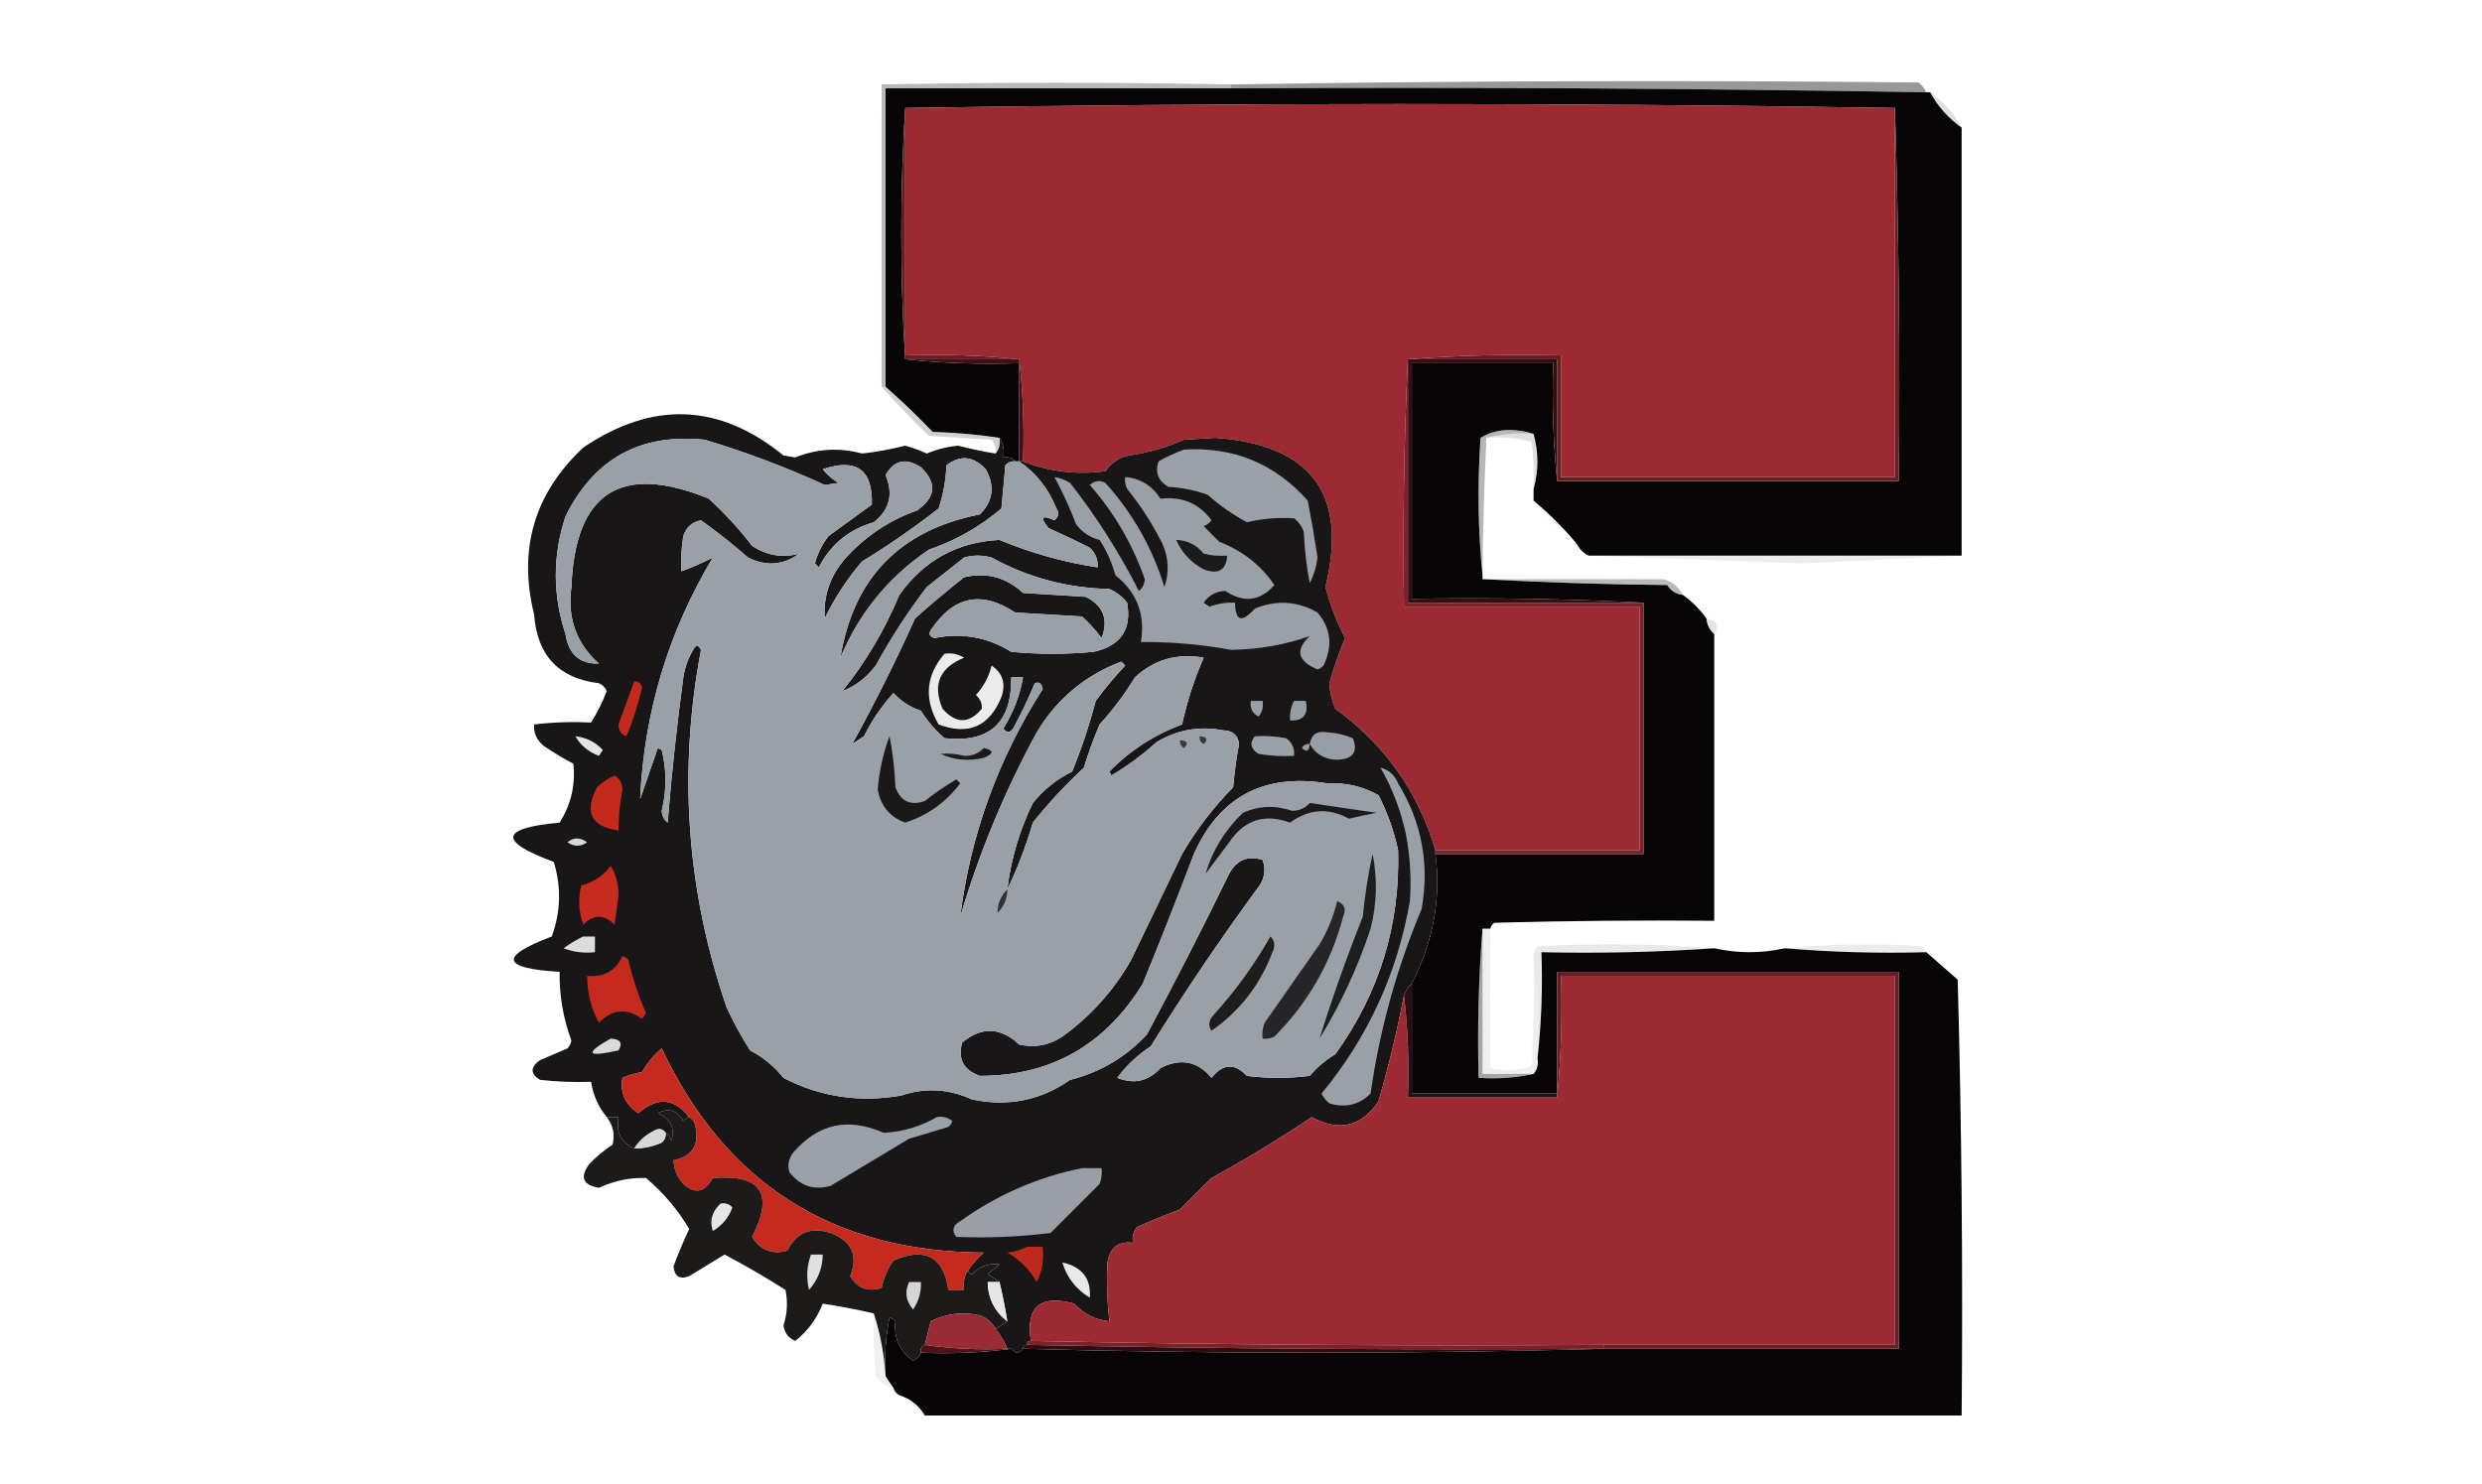 <?xml version="1.0" encoding="UTF-8"?>
<!DOCTYPE svg PUBLIC "-//W3C//DTD SVG 1.1//EN" "http://www.w3.org/Graphics/SVG/1.1/DTD/svg11.dtd">
<svg xmlns="http://www.w3.org/2000/svg" version="1.1" width="632px" height="378px" style="shape-rendering:geometricPrecision; text-rendering:geometricPrecision; image-rendering:optimizeQuality; fill-rule:evenodd; clip-rule:evenodd" xmlns:xlink="http://www.w3.org/1999/xlink">
<g><path style="opacity:0.502" fill="#333334" d="M 490.5,23.5 C 431.542,22.508 372.542,22.174 313.5,22.5C 313.5,22.167 313.5,21.833 313.5,21.5C 371.613,20.581 429.946,20.414 488.5,21C 489.381,21.708 490.047,22.542 490.5,23.5 Z"/></g>
<g><path style="opacity:0.983" fill="#040202" d="M 313.5,22.5 C 372.542,22.174 431.542,22.508 490.5,23.5C 490.833,23.5 491.167,23.5 491.5,23.5C 493.43,27.1 496.097,30.1 499.5,32.5C 499.5,68.833 499.5,105.167 499.5,141.5C 467.833,141.5 436.167,141.5 404.5,141.5C 403.167,140.833 402.167,139.833 401.5,138.5C 398.167,134.5 394.5,130.833 390.5,127.5C 390.5,126.5 390.5,125.5 390.5,124.5C 391.797,119.934 391.797,115.267 390.5,110.5C 388.527,109.837 386.361,109.504 384,109.5C 381.375,109.581 379.041,110.248 377,111.5C 376.174,123.341 376.341,135.007 377.5,146.5C 377.5,146.833 377.5,147.167 377.5,147.5C 392.995,148.331 408.661,148.831 424.5,149C 425.471,150.481 426.804,151.315 428.5,151.5C 430.833,153.167 432.833,155.167 434.5,157.5C 434.66,159.153 435.326,160.486 436.5,161.5C 436.5,185.833 436.5,210.167 436.5,234.5C 417.83,234.333 399.164,234.5 380.5,235C 379.944,235.383 379.611,235.883 379.5,236.5C 378.833,236.5 378.167,236.5 377.5,236.5C 376.505,248.989 376.171,261.656 376.5,274.5C 381.363,274.819 386.03,274.486 390.5,273.5C 391.434,272.432 391.768,271.099 391.5,269.5C 392.493,260.682 392.827,251.682 392.5,242.5C 407.343,242.829 422.01,242.496 436.5,241.5C 442.5,242.833 448.5,242.833 454.5,241.5C 466.322,242.495 478.322,242.828 490.5,242.5C 493.102,244.759 495.769,247.093 498.5,249.5C 499.5,286.494 499.833,323.494 499.5,360.5C 411.5,360.5 323.5,360.5 235.5,360.5C 234.115,358.117 232.115,356.45 229.5,355.5C 228.5,355.167 227.833,354.5 227.5,353.5C 226.833,352.5 226.167,351.5 225.5,350.5C 225.173,345.456 225.506,340.456 226.5,335.5C 227.086,335.709 227.586,336.043 228,336.5C 227.567,340.821 229.067,344.154 232.5,346.5C 233.522,346.145 234.189,345.478 234.5,344.5C 242.352,344.825 250.018,344.492 257.5,343.5C 258.5,344.833 259.5,344.833 260.5,343.5C 309.833,344.833 359.167,344.833 408.5,343.5C 433.5,343.5 458.5,343.5 483.5,343.5C 483.5,311.5 483.5,279.5 483.5,247.5C 454.5,247.5 425.5,247.5 396.5,247.5C 396.5,257.833 396.5,268.167 396.5,278.5C 384.167,278.5 371.833,278.5 359.5,278.5C 359.5,269.167 359.5,259.833 359.5,250.5C 364.978,239.702 366.978,228.702 365.5,217.5C 383.167,217.5 400.833,217.5 418.5,217.5C 418.5,196.167 418.5,174.833 418.5,153.5C 399.007,152.503 379.34,152.17 359.5,152.5C 359.5,132.5 359.5,112.5 359.5,92.5C 371.5,92.5 383.5,92.5 395.5,92.5C 395.173,102.681 395.506,112.681 396.5,122.5C 425.5,122.5 454.5,122.5 483.5,122.5C 483.832,90.662 483.498,58.996 482.5,27.5C 398.5,26.167 314.5,26.167 230.5,27.5C 229.167,48.833 229.167,70.167 230.5,91.5C 239.986,92.494 249.652,92.827 259.5,92.5C 259.5,100.833 259.5,109.167 259.5,117.5C 259.167,117.5 258.833,117.5 258.5,117.5C 257.791,116.596 256.791,116.263 255.5,116.5C 255.784,114.585 255.451,112.919 254.5,111.5C 249.015,110.673 243.348,110.173 237.5,110C 233.631,105.963 229.631,102.13 225.5,98.5C 225.5,73.167 225.5,47.833 225.5,22.5C 254.833,22.5 284.167,22.5 313.5,22.5 Z"/></g>
<g><path style="opacity:0.247" fill="#828283" d="M 491.5,23.5 C 494.903,25.9 497.57,28.9 499.5,32.5C 496.097,30.1 493.43,27.1 491.5,23.5 Z"/></g>
<g><path style="opacity:1" fill="#9d2a33" d="M 482.5,27.5 C 482.5,58.833 482.5,90.167 482.5,121.5C 454.167,121.5 425.833,121.5 397.5,121.5C 397.5,111.167 397.5,100.833 397.5,90.5C 384.323,90.171 371.323,90.504 358.5,91.5C 357.503,112.327 357.169,133.327 357.5,154.5C 377.5,154.5 397.5,154.5 417.5,154.5C 417.5,175.167 417.5,195.833 417.5,216.5C 400.167,216.5 382.833,216.5 365.5,216.5C 361.059,201.569 352.559,189.569 340,180.5C 339.131,178.419 338.631,176.253 338.5,174C 339.597,170.075 340.931,166.242 342.5,162.5C 340.363,158.358 338.697,154.024 337.5,149.5C 343.292,125.933 333.958,113.267 309.5,111.5C 306.833,111.667 304.167,111.833 301.5,112C 297.019,113.954 292.352,115.287 287.5,116C 284.977,116.518 282.977,117.852 281.5,120C 274.226,120.979 267.226,120.146 260.5,117.5C 260.826,108.651 260.493,99.984 259.5,91.5C 250.014,90.506 240.348,90.173 230.5,90.5C 230.5,69.5 230.5,48.5 230.5,27.5C 314.5,26.167 398.5,26.167 482.5,27.5 Z"/></g>
<g><path style="opacity:0.012" fill="#9a989a" d="M 224.5,21.5 C 224.5,47.167 224.5,72.833 224.5,98.5C 223.883,98.389 223.383,98.056 223,97.5C 222.595,72.269 223.095,46.935 224.5,21.5 Z"/></g>
<g><path style="opacity:0.322" fill="#252425" d="M 313.5,21.5 C 313.5,21.833 313.5,22.167 313.5,22.5C 284.167,22.5 254.833,22.5 225.5,22.5C 225.5,47.833 225.5,73.167 225.5,98.5C 225.167,98.5 224.833,98.5 224.5,98.5C 224.5,72.833 224.5,47.167 224.5,21.5C 254.028,20.95 283.694,20.95 313.5,21.5 Z"/></g>
<g><path style="opacity:0.004" fill="#f9f9f9" d="M 152.5,84.5 C 152.897,83.475 153.563,83.308 154.5,84C 153.906,84.464 153.239,84.631 152.5,84.5 Z"/></g>
<g><path style="opacity:1" fill="#681d24" d="M 230.5,27.5 C 230.5,48.5 230.5,69.5 230.5,90.5C 240.348,90.173 250.014,90.506 259.5,91.5C 249.833,91.5 240.167,91.5 230.5,91.5C 229.167,70.167 229.167,48.833 230.5,27.5 Z"/></g>
<g><path style="opacity:1" fill="#401217" d="M 230.5,91.5 C 240.167,91.5 249.833,91.5 259.5,91.5C 260.493,99.984 260.826,108.651 260.5,117.5C 260.167,117.5 259.833,117.5 259.5,117.5C 259.5,109.167 259.5,100.833 259.5,92.5C 249.652,92.827 239.986,92.494 230.5,91.5 Z"/></g>
<g><path style="opacity:0.349" fill="#7e7c7d" d="M 224.5,98.5 C 224.833,98.5 225.167,98.5 225.5,98.5C 229.631,102.13 233.631,105.963 237.5,110C 243.348,110.173 249.015,110.673 254.5,111.5C 254.768,113.099 254.434,114.432 253.5,115.5C 253.67,114.178 253.337,113.011 252.5,112C 247.167,111.667 241.833,111.333 236.5,111C 232.296,106.964 228.296,102.798 224.5,98.5 Z"/></g>
<g><path style="opacity:0.225" fill="#777576" d="M 378.5,111.5 C 382.298,110.517 386.298,110.183 390.5,110.5C 391.797,115.267 391.797,119.934 390.5,124.5C 390.666,120.486 390.499,116.486 390,112.5C 386.27,111.54 382.437,111.207 378.5,111.5 Z"/></g>
<g><path style="opacity:1" fill="#681c23" d="M 482.5,27.5 C 483.498,58.996 483.832,90.662 483.5,122.5C 454.5,122.5 425.5,122.5 396.5,122.5C 396.5,112.167 396.5,101.833 396.5,91.5C 383.833,91.5 371.167,91.5 358.5,91.5C 371.323,90.504 384.323,90.171 397.5,90.5C 397.5,100.833 397.5,111.167 397.5,121.5C 425.833,121.5 454.167,121.5 482.5,121.5C 482.5,90.167 482.5,58.833 482.5,27.5 Z"/></g>
<g><path style="opacity:1" fill="#181616" d="M 253.5,115.5 C 254.434,114.432 254.768,113.099 254.5,111.5C 255.451,112.919 255.784,114.585 255.5,116.5C 256.791,116.263 257.791,116.596 258.5,117.5C 257.504,117.414 256.671,117.748 256,118.5C 255.667,122.167 255.333,125.833 255,129.5C 249.532,134.153 243.366,137.653 236.5,140C 226.282,146.931 218.782,156.098 214,167.5C 217.299,147.199 229.132,135.032 249.5,131C 252.886,127.627 253.386,123.794 251,119.5C 247.867,116.133 244.534,115.799 241,118.5C 240.84,122.287 240.174,125.954 239,129.5C 232.761,134.37 226.261,138.87 219.5,143C 215.712,147.406 212.545,152.239 210,157.5C 209.628,151.891 211.294,146.891 215,142.5C 220.095,136.737 226.261,132.571 233.5,130C 238.31,126.645 238.644,122.979 234.5,119C 230.638,116.503 227.638,117.169 225.5,121C 227.53,125.834 226.53,129.834 222.5,133C 216.175,134.826 211.509,138.659 208.5,144.5C 208.167,144.167 207.833,143.833 207.5,143.5C 208.194,140.912 209.36,138.579 211,136.5C 214.705,133.821 218.371,131.155 222,128.5C 222.258,119.607 218.091,116.607 209.5,119.5C 210.605,120.892 211.939,122.059 213.5,123C 212.333,123.167 211.167,123.333 210,123.5C 200.117,118.978 189.951,115.145 179.5,112C 163.127,110.269 151.293,116.769 144,131.5C 140.704,141.486 140.704,151.486 144,161.5C 144.786,166.634 147.619,169.134 152.5,169C 146.746,163.866 144.413,157.366 145.5,149.5C 146.44,125.362 158.106,117.862 180.5,127C 184.507,130.674 188.174,134.674 191.5,139C 195.257,141.487 199.257,142.153 203.5,141C 199.434,143.958 195.101,144.292 190.5,142C 186.618,138.611 182.618,135.444 178.5,132.5C 176.234,132.931 174.734,134.264 174,136.5C 173.502,139.482 173.335,142.482 173.5,145.5C 176.334,144.442 179.001,143.276 181.5,142C 170.179,160.933 164.012,181.433 163,203.5C 164.471,199.21 165.971,194.877 167.5,190.5C 167.833,190.667 168.167,190.833 168.5,191C 169.764,196.116 169.764,201.283 168.5,206.5C 168.556,207.737 169.056,208.737 170,209.5C 171.006,197.132 172.339,184.799 174,172.5C 174.375,170 175.208,167.667 176.5,165.5C 177.167,164.167 177.833,164.167 178.5,165.5C 172.645,196.43 174.812,226.763 185,256.5C 186.746,260.327 188.746,263.993 191,267.5C 194.333,269.247 197.167,271.58 199.5,274.5C 208.857,279.364 218.857,280.864 229.5,279C 235.587,276.94 241.587,277.274 247.5,280C 256.644,281.919 264.977,280.252 272.5,275C 280.079,273.123 286.579,269.289 292,263.5C 299.271,249.958 306.271,236.292 313,222.5C 314.907,218.99 317.74,217.824 321.5,219C 322.464,221.647 321.964,224.147 320,226.5C 310.505,239.488 301.505,252.821 293,266.5C 289.688,268.645 286.854,271.312 284.5,274.5C 288.76,276.202 292.427,275.369 295.5,272C 300.605,269.404 304.939,270.237 308.5,274.5C 311.392,270.85 314.392,270.683 317.5,274C 322.833,274.667 328.167,274.667 333.5,274C 335.373,271.791 337.54,269.958 340,268.5C 351.221,252.941 356.555,235.607 356,216.5C 354.938,211.564 353.271,206.898 351,202.5C 346.972,200.27 342.638,199.27 338,199.5C 321.868,196.895 310.534,202.895 304,217.5C 299.818,228.564 295.485,239.564 291,250.5C 281.392,266.169 267.558,274.002 249.5,274C 245.335,272.517 243.835,269.684 245,265.5C 249.972,261.4 254.806,261.567 259.5,266C 263.452,266.912 267.119,266.245 270.5,264C 277.758,258.744 283.591,252.244 288,244.5C 292.326,235.535 296.66,226.535 301,217.5C 304.606,211.293 308.939,205.627 314,200.5C 314.318,196.805 314.818,193.138 315.5,189.5C 315.219,187.222 313.885,186.055 311.5,186C 305.443,184.838 299.777,185.838 294.5,189C 290.948,192.219 287.115,195.052 283,197.5C 282.833,197.167 282.667,196.833 282.5,196.5C 287.721,191.125 293.888,187.125 301,184.5C 302.268,178.636 304.101,172.969 306.5,167.5C 299.749,166.295 293.915,167.962 289,172.5C 286.385,176.783 283.385,180.783 280,184.5C 278.47,188.09 277.136,191.757 276,195.5C 271.299,199.866 266.966,204.533 263,209.5C 261.263,215.433 259.096,221.1 256.5,226.5C 257.424,218.805 259.591,211.472 263,204.5C 265.732,201.104 269.065,198.437 273,196.5C 275.395,190.648 277.395,184.648 279,178.5C 281.312,175.354 283.812,172.354 286.5,169.5C 286.167,169.167 285.833,168.833 285.5,168.5C 276.231,172.043 269.064,178.043 264,186.5C 255.831,201.493 249.331,217.16 244.5,233.5C 247.11,212.676 254.11,193.343 265.5,175.5C 265.267,174.068 264.6,173.568 263.5,174C 261.856,177.937 260.023,181.77 258,185.5C 257.107,186.711 256.274,186.711 255.5,185.5C 258.029,181.451 259.696,177.118 260.5,172.5C 259.5,172.5 258.5,172.5 257.5,172.5C 257.625,184.095 251.958,189.261 240.5,188C 238.126,185.961 236.126,183.628 234.5,181C 231.785,180.122 229.451,178.622 227.5,176.5C 224.518,179.783 222.018,183.449 220,187.5C 219,188.167 218,188.833 217,189.5C 222.673,179.244 228.006,168.577 233,157.5C 237.034,153.891 241.201,150.391 245.5,147C 251.204,145.685 256.204,147.018 260.5,151C 265.833,151.333 271.167,151.667 276.5,152C 280.981,154.31 282.314,157.81 280.5,162.5C 278.99,160.491 277.323,158.658 275.5,157C 269.833,156.667 264.167,156.333 258.5,156C 249.933,150.306 242.766,151.806 237,160.5C 236.409,161.483 236.743,162.15 238,162.5C 244.928,161.085 251.428,162.252 257.5,166C 264.5,166.667 271.5,166.667 278.5,166C 285.387,164.466 288.22,160.299 287,153.5C 285.786,151.951 284.286,150.785 282.5,150C 271.827,149.774 261.827,147.108 252.5,142C 250.167,141.333 247.833,141.333 245.5,142C 242.333,144.5 239.167,147 236,149.5C 231.169,155.826 226.835,162.492 223,169.5C 220.609,172.597 217.776,174.763 214.5,176C 220.467,168.576 225.3,160.409 229,151.5C 235.284,142.699 243.784,138.033 254.5,137.5C 262.549,140.85 270.882,143.183 279.5,144.5C 279.617,142.516 278.95,140.85 277.5,139.5C 274.025,137.733 270.525,136.067 267,134.5C 264.742,131.714 265.242,131.048 268.5,132.5C 269.583,131.635 269.749,130.635 269,129.5C 267.006,124.481 263.839,120.481 259.5,117.5C 259.833,117.5 260.167,117.5 260.5,117.5C 267.226,120.146 274.226,120.979 281.5,120C 282.977,117.852 284.977,116.518 287.5,116C 292.352,115.287 297.019,113.954 301.5,112C 304.167,111.833 306.833,111.667 309.5,111.5C 333.958,113.267 343.292,125.933 337.5,149.5C 338.697,154.024 340.363,158.358 342.5,162.5C 340.931,166.242 339.597,170.075 338.5,174C 338.631,176.253 339.131,178.419 340,180.5C 352.559,189.569 361.059,201.569 365.5,216.5C 365.5,216.833 365.5,217.167 365.5,217.5C 366.978,228.702 364.978,239.702 359.5,250.5C 358.599,251.29 357.932,252.29 357.5,253.5C 355.761,262.6 353.594,271.6 351,280.5C 346.63,286.955 340.964,288.288 334,284.5C 325.848,290.004 317.348,295.171 308.5,300C 305.833,302.667 303.167,305.333 300.5,308C 296.793,309.402 293.126,310.902 289.5,312.5C 288.571,313.689 288.238,315.022 288.5,316.5C 284.776,316.05 282.609,317.717 282,321.5C 281.749,326.501 281.916,331.501 282.5,336.5C 278.979,336.17 275.979,334.67 273.5,332C 264.826,329.647 261.16,332.813 262.5,341.5C 261.833,341.5 261.5,341.833 261.5,342.5C 260.833,342.5 260.5,342.833 260.5,343.5C 259.5,344.833 258.5,344.833 257.5,343.5C 257.167,343.5 256.833,343.5 256.5,343.5C 255.752,341.668 254.752,340.001 253.5,338.5C 254.5,337.833 255.5,337.167 256.5,336.5C 255.96,333.135 255.294,329.802 254.5,326.5C 253.602,325.842 252.602,325.176 251.5,324.5C 252.5,323.667 253.5,322.833 254.5,322C 251.82,321.665 249.487,322.499 247.5,324.5C 246.893,324.376 246.56,324.043 246.5,323.5C 247.625,321.871 248.959,320.371 250.5,319C 212.095,318.814 184.762,301.48 168.5,267C 166.672,268.47 165.005,270.47 163.5,273C 161.782,273.346 160.115,273.846 158.5,274.5C 157.845,278.205 159.178,281.205 162.5,283.5C 167.368,279.287 171.702,279.621 175.5,284.5C 174.883,284.611 174.383,284.944 174,285.5C 172.395,282.726 170.228,282.06 167.5,283.5C 170.729,284.875 171.896,287.208 171,290.5C 170.722,289.584 170.222,288.918 169.5,288.5C 168.749,287.427 167.749,287.26 166.5,288C 164.382,289.049 162.716,290.549 161.5,292.5C 158.107,290.974 156.774,288.307 157.5,284.5C 156.5,284.5 155.5,284.5 154.5,284.5C 152.356,281.878 151.023,278.878 150.5,275.5C 146.154,275.666 141.821,275.499 137.5,275C 134.997,273.451 134.997,271.784 137.5,270C 139.833,269 142.167,268 144.5,267C 145.022,266.439 145.355,265.772 145.5,265C 143.404,259.353 142.404,253.519 142.5,247.5C 127.649,246.616 126.982,243.616 140.5,238.5C 142.797,232.207 142.964,225.874 141,219.5C 126.788,214.239 127.288,210.906 142.5,209.5C 145.397,204.91 146.564,199.91 146,194.5C 143.417,193.126 140.917,191.626 138.5,190C 136.668,188.511 135.835,186.678 136,184.5C 140.76,183.931 145.593,183.765 150.5,184C 152.097,181.473 153.43,178.806 154.5,176C 154.095,175.055 153.428,174.388 152.5,174C 142.261,172.758 136.761,166.925 136,156.5C 131.886,139.847 136.052,125.681 148.5,114C 166.191,102.026 183.191,102.693 199.5,116C 200.5,116.167 201.5,116.333 202.5,116.5C 208.031,114.268 213.698,113.935 219.5,115.5C 223.213,115.091 226.88,114.424 230.5,113.5C 232.383,114.024 234.216,114.691 236,115.5C 238.567,114.422 241.233,113.755 244,113.5C 247.141,114.322 250.307,114.989 253.5,115.5 Z"/></g>
<g><path style="opacity:1" fill="#9ba1a9" d="M 301.5,114.5 C 314.135,113.736 324.635,118.07 333,127.5C 333.926,132.317 334.76,137.151 335.5,142C 335.219,144.292 334.552,146.458 333.5,148.5C 332.672,144.204 332.172,139.871 332,135.5C 331.535,134.069 330.701,132.903 329.5,132C 325.393,131.744 321.393,132.078 317.5,133C 313.89,131.056 310.557,128.723 307.5,126C 304.289,124.847 300.956,124.18 297.5,124C 294.913,122.475 294.08,120.308 295,117.5C 297.166,116.269 299.333,115.269 301.5,114.5 Z"/></g>
<g><path style="opacity:1" fill="#9aa0a8" d="M 258.5,117.5 C 258.833,117.5 259.167,117.5 259.5,117.5C 263.839,120.481 267.006,124.481 269,129.5C 269.749,130.635 269.583,131.635 268.5,132.5C 265.242,131.048 264.742,131.714 267,134.5C 270.525,136.067 274.025,137.733 277.5,139.5C 278.95,140.85 279.617,142.516 279.5,144.5C 270.882,143.183 262.549,140.85 254.5,137.5C 243.784,138.033 235.284,142.699 229,151.5C 225.3,160.409 220.467,168.576 214.5,176C 217.776,174.763 220.609,172.597 223,169.5C 226.835,162.492 231.169,155.826 236,149.5C 239.167,147 242.333,144.5 245.5,142C 247.833,141.333 250.167,141.333 252.5,142C 261.827,147.108 271.827,149.774 282.5,150C 284.286,150.785 285.786,151.951 287,153.5C 288.22,160.299 285.387,164.466 278.5,166C 271.5,166.667 264.5,166.667 257.5,166C 251.428,162.252 244.928,161.085 238,162.5C 236.743,162.15 236.409,161.483 237,160.5C 242.766,151.806 249.933,150.306 258.5,156C 264.167,156.333 269.833,156.667 275.5,157C 277.323,158.658 278.99,160.491 280.5,162.5C 282.314,157.81 280.981,154.31 276.5,152C 271.167,151.667 265.833,151.333 260.5,151C 256.204,147.018 251.204,145.685 245.5,147C 241.201,150.391 237.034,153.891 233,157.5C 228.006,168.577 222.673,179.244 217,189.5C 218,188.833 219,188.167 220,187.5C 222.018,183.449 224.518,179.783 227.5,176.5C 229.451,178.622 231.785,180.122 234.5,181C 236.126,183.628 238.126,185.961 240.5,188C 251.958,189.261 257.625,184.095 257.5,172.5C 258.5,172.5 259.5,172.5 260.5,172.5C 259.696,177.118 258.029,181.451 255.5,185.5C 256.274,186.711 257.107,186.711 258,185.5C 260.023,181.77 261.856,177.937 263.5,174C 264.6,173.568 265.267,174.068 265.5,175.5C 254.11,193.343 247.11,212.676 244.5,233.5C 249.331,217.16 255.831,201.493 264,186.5C 269.064,178.043 276.231,172.043 285.5,168.5C 285.833,168.833 286.167,169.167 286.5,169.5C 283.812,172.354 281.312,175.354 279,178.5C 277.395,184.648 275.395,190.648 273,196.5C 269.065,198.437 265.732,201.104 263,204.5C 259.591,211.472 257.424,218.805 256.5,226.5C 259.096,221.1 261.263,215.433 263,209.5C 266.966,204.533 271.299,199.866 276,195.5C 277.136,191.757 278.47,188.09 280,184.5C 283.385,180.783 286.385,176.783 289,172.5C 293.915,167.962 299.749,166.295 306.5,167.5C 304.101,172.969 302.268,178.636 301,184.5C 293.888,187.125 287.721,191.125 282.5,196.5C 282.667,196.833 282.833,197.167 283,197.5C 287.115,195.052 290.948,192.219 294.5,189C 299.777,185.838 305.443,184.838 311.5,186C 313.885,186.055 315.219,187.222 315.5,189.5C 314.818,193.138 314.318,196.805 314,200.5C 308.939,205.627 304.606,211.293 301,217.5C 296.66,226.535 292.326,235.535 288,244.5C 283.591,252.244 277.758,258.744 270.5,264C 267.119,266.245 263.452,266.912 259.5,266C 254.806,261.567 249.972,261.4 245,265.5C 243.835,269.684 245.335,272.517 249.5,274C 267.558,274.002 281.392,266.169 291,250.5C 295.485,239.564 299.818,228.564 304,217.5C 310.534,202.895 321.868,196.895 338,199.5C 342.638,199.27 346.972,200.27 351,202.5C 353.271,206.898 354.938,211.564 356,216.5C 356.555,235.607 351.221,252.941 340,268.5C 337.54,269.958 335.373,271.791 333.5,274C 328.167,274.667 322.833,274.667 317.5,274C 314.392,270.683 311.392,270.85 308.5,274.5C 304.939,270.237 300.605,269.404 295.5,272C 292.427,275.369 288.76,276.202 284.5,274.5C 286.854,271.312 289.688,268.645 293,266.5C 301.505,252.821 310.505,239.488 320,226.5C 321.964,224.147 322.464,221.647 321.5,219C 317.74,217.824 314.907,218.99 313,222.5C 306.271,236.292 299.271,249.958 292,263.5C 286.579,269.289 280.079,273.123 272.5,275C 264.977,280.252 256.644,281.919 247.5,280C 241.587,277.274 235.587,276.94 229.5,279C 218.857,280.864 208.857,279.364 199.5,274.5C 197.167,271.58 194.333,269.247 191,267.5C 188.746,263.993 186.746,260.327 185,256.5C 174.812,226.763 172.645,196.43 178.5,165.5C 177.833,164.167 177.167,164.167 176.5,165.5C 175.208,167.667 174.375,170 174,172.5C 172.339,184.799 171.006,197.132 170,209.5C 169.056,208.737 168.556,207.737 168.5,206.5C 169.764,201.283 169.764,196.116 168.5,191C 168.167,190.833 167.833,190.667 167.5,190.5C 165.971,194.877 164.471,199.21 163,203.5C 164.012,181.433 170.179,160.933 181.5,142C 179.001,143.276 176.334,144.442 173.5,145.5C 173.335,142.482 173.502,139.482 174,136.5C 174.734,134.264 176.234,132.931 178.5,132.5C 182.618,135.444 186.618,138.611 190.5,142C 195.101,144.292 199.434,143.958 203.5,141C 199.257,142.153 195.257,141.487 191.5,139C 188.174,134.674 184.507,130.674 180.5,127C 158.106,117.862 146.44,125.362 145.5,149.5C 144.413,157.366 146.746,163.866 152.5,169C 147.619,169.134 144.786,166.634 144,161.5C 140.704,151.486 140.704,141.486 144,131.5C 151.293,116.769 163.127,110.269 179.5,112C 189.951,115.145 200.117,118.978 210,123.5C 211.167,123.333 212.333,123.167 213.5,123C 211.939,122.059 210.605,120.892 209.5,119.5C 218.091,116.607 222.258,119.607 222,128.5C 218.371,131.155 214.705,133.821 211,136.5C 209.36,138.579 208.194,140.912 207.5,143.5C 207.833,143.833 208.167,144.167 208.5,144.5C 211.509,138.659 216.175,134.826 222.5,133C 226.53,129.834 227.53,125.834 225.5,121C 227.638,117.169 230.638,116.503 234.5,119C 238.644,122.979 238.31,126.645 233.5,130C 226.261,132.571 220.095,136.737 215,142.5C 211.294,146.891 209.628,151.891 210,157.5C 212.545,152.239 215.712,147.406 219.5,143C 226.261,138.87 232.761,134.37 239,129.5C 240.174,125.954 240.84,122.287 241,118.5C 244.534,115.799 247.867,116.133 251,119.5C 253.386,123.794 252.886,127.627 249.5,131C 229.132,135.032 217.299,147.199 214,167.5C 218.782,156.098 226.282,146.931 236.5,140C 243.366,137.653 249.532,134.153 255,129.5C 255.333,125.833 255.667,122.167 256,118.5C 256.671,117.748 257.504,117.414 258.5,117.5 Z"/></g>
<g><path style="opacity:0.02" fill="#a1a0a0" d="M 390.5,127.5 C 394.5,130.833 398.167,134.5 401.5,138.5C 396.833,135.833 393.167,132.167 390.5,127.5 Z"/></g>
<g><path style="opacity:1" fill="#331013" d="M 358.5,91.5 C 371.167,91.5 383.833,91.5 396.5,91.5C 396.5,101.833 396.5,112.167 396.5,122.5C 395.506,112.681 395.173,102.681 395.5,92.5C 383.5,92.5 371.5,92.5 359.5,92.5C 359.5,112.5 359.5,132.5 359.5,152.5C 379.34,152.17 399.007,152.503 418.5,153.5C 398.5,153.5 378.5,153.5 358.5,153.5C 358.5,132.833 358.5,112.167 358.5,91.5 Z"/></g>
<g><path style="opacity:0.371" fill="#3e3d3e" d="M 390.5,110.5 C 386.298,110.183 382.298,110.517 378.5,111.5C 377.982,122.503 377.649,133.503 377.5,144.5C 377.5,145.167 377.5,145.833 377.5,146.5C 376.341,135.007 376.174,123.341 377,111.5C 379.041,110.248 381.375,109.581 384,109.5C 386.361,109.504 388.527,109.837 390.5,110.5 Z"/></g>
<g><path style="opacity:1" fill="#9aa0a8" d="M 268.5,121.5 C 269.922,121.709 271.255,122.209 272.5,123C 279.22,131.607 285.053,140.774 290,150.5C 290.944,149.737 291.444,148.737 291.5,147.5C 288.377,138.585 283.71,130.585 277.5,123.5C 278.723,122.386 280.056,122.219 281.5,123C 288.48,130.802 293.48,139.635 296.5,149.5C 297.745,145.786 297.579,142.12 296,138.5C 293.499,133.494 290.499,128.827 287,124.5C 286.517,123.552 286.351,122.552 286.5,121.5C 290.326,121.797 293.326,123.63 295.5,127C 300.981,126.37 305.314,128.204 308.5,132.5C 307.975,133.192 307.308,133.692 306.5,134C 307.833,135.333 309.167,136.667 310.5,138C 316.392,140.259 321.059,143.926 324.5,149C 320.849,153.114 316.682,153.614 312,150.5C 309.63,150.6 307.797,151.6 306.5,153.5C 307,153.833 307.5,154.167 308,154.5C 310.099,153.713 312.266,153.38 314.5,153.5C 314.557,158.199 316.224,158.699 319.5,155C 325.044,152.723 330.377,153.056 335.5,156C 338.913,160.071 339.413,164.571 337,169.5C 336.586,169.957 336.086,170.291 335.5,170.5C 330.394,168.351 329.727,165.517 333.5,162C 327.138,164.236 320.472,165.403 313.5,165.5C 305.918,164.118 298.251,163.451 290.5,163.5C 291.679,156.529 289.512,150.862 284,146.5C 283.158,143.311 281.825,140.311 280,137.5C 277.532,136.896 275.532,135.562 274,133.5C 272.412,129.328 270.579,125.328 268.5,121.5 Z"/></g>
<g><path style="opacity:1" fill="#1b1b1b" d="M 299.5,137.5 C 302.358,137.595 304.691,138.762 306.5,141C 308.473,141.495 310.473,141.662 312.5,141.5C 312.22,145.225 310.22,146.392 306.5,145C 303.261,143.264 300.927,140.764 299.5,137.5 Z"/></g>
<g><path style="opacity:0.125" fill="#6c6a6b" d="M 404.5,141.5 C 436.167,141.5 467.833,141.5 499.5,141.5C 486.141,142.192 472.641,142.859 459,143.5C 440.693,142.852 422.527,142.185 404.5,141.5 Z"/></g>
<g><path style="opacity:0.031" fill="#a1a0a3" d="M 377.5,144.5 C 378.289,144.783 378.956,145.283 379.5,146C 394.339,146.169 409.006,146.669 423.5,147.5C 408.167,147.5 392.833,147.5 377.5,147.5C 377.5,147.167 377.5,146.833 377.5,146.5C 377.5,145.833 377.5,145.167 377.5,144.5 Z"/></g>
<g><path style="opacity:0.333" fill="#313132" d="M 377.5,147.5 C 392.833,147.5 408.167,147.5 423.5,147.5C 425.749,148.08 427.415,149.413 428.5,151.5C 426.804,151.315 425.471,150.481 424.5,149C 408.661,148.831 392.995,148.331 377.5,147.5 Z"/></g>
<g><path style="opacity:1" fill="#782229" d="M 358.5,91.5 C 358.5,112.167 358.5,132.833 358.5,153.5C 378.5,153.5 398.5,153.5 418.5,153.5C 418.5,174.833 418.5,196.167 418.5,217.5C 400.833,217.5 383.167,217.5 365.5,217.5C 365.5,217.167 365.5,216.833 365.5,216.5C 382.833,216.5 400.167,216.5 417.5,216.5C 417.5,195.833 417.5,175.167 417.5,154.5C 397.5,154.5 377.5,154.5 357.5,154.5C 357.169,133.327 357.503,112.327 358.5,91.5 Z"/></g>
<g><path style="opacity:0.176" fill="#646464" d="M 434.5,157.5 C 437.124,158.076 437.791,159.41 436.5,161.5C 435.326,160.486 434.66,159.153 434.5,157.5 Z"/></g>
<g><path style="opacity:1" fill="#ebebeb" d="M 240.5,166.5 C 242.288,166.215 243.955,166.548 245.5,167.5C 239.228,170.036 237.395,174.369 240,180.5C 243.418,184.367 246.751,184.367 250,180.5C 250.127,179.223 249.627,178.057 248.5,177C 250.459,174.864 251.793,172.364 252.5,169.5C 255.334,171.441 256.168,174.107 255,177.5C 251.948,185.026 246.615,187.359 239,184.5C 235.23,178.02 235.73,172.02 240.5,166.5 Z"/></g>
<g><path style="opacity:1" fill="#9a9fa7" d="M 318.5,178.5 C 319.5,178.5 320.5,178.5 321.5,178.5C 321.762,179.978 321.429,181.311 320.5,182.5C 318.889,181.68 318.222,180.346 318.5,178.5 Z"/></g>
<g><path style="opacity:1" fill="#979da4" d="M 329.5,178.5 C 330.5,178.5 331.5,178.5 332.5,178.5C 333.244,181.95 331.91,183.616 328.5,183.5C 328.366,181.708 328.699,180.042 329.5,178.5 Z"/></g>
<g><path style="opacity:1" fill="#c22a1e" d="M 161.5,173.5 C 162.497,173.47 163.164,173.97 163.5,175C 162.548,179.312 161.215,183.479 159.5,187.5C 158.119,187 157.453,186 157.5,184.5C 158.839,180.815 160.172,177.149 161.5,173.5 Z"/></g>
<g><path style="opacity:1" fill="#363839" d="M 305.5,187.5 C 307.337,187.639 307.67,188.306 306.5,189.5C 305.702,189.043 305.369,188.376 305.5,187.5 Z"/></g>
<g><path style="opacity:1" fill="#989ea5" d="M 333.5,189.5 C 333.874,187.05 335.374,186.05 338,186.5C 340.253,186.631 342.419,187.131 344.5,188C 345.832,191.526 344.499,193.359 340.5,193.5C 337.335,193.423 335.001,192.09 333.5,189.5 Z"/></g>
<g><path style="opacity:1" fill="#e4e4e4" d="M 146.5,187.5 C 149.305,187.818 151.639,188.985 153.5,191C 153.167,191.5 152.833,192 152.5,192.5C 149.825,191.479 147.825,189.813 146.5,187.5 Z"/></g>
<g><path style="opacity:1" fill="#3a3b3d" d="M 300.5,188.5 C 302.337,188.639 302.67,189.306 301.5,190.5C 300.702,190.043 300.369,189.376 300.5,188.5 Z"/></g>
<g><path style="opacity:1" fill="#9ba1a9" d="M 319.5,187.5 C 322.187,187.336 324.854,187.503 327.5,188C 329.037,189.11 329.703,190.61 329.5,192.5C 326.482,192.665 323.482,192.498 320.5,192C 318.452,190.774 318.119,189.274 319.5,187.5 Z"/></g>
<g><path style="opacity:1" fill="#9c9a9b" d="M 333.5,189.5 C 333.361,191.337 332.694,191.67 331.5,190.5C 331.957,189.702 332.624,189.369 333.5,189.5 Z"/></g>
<g><path style="opacity:1" fill="#1c1a1b" d="M 250.5,190.5 C 253.113,191.095 253.113,191.929 250.5,193C 246.638,193.913 242.972,193.58 239.5,192C 241.476,191.812 243.476,191.979 245.5,192.5C 247.557,192.564 249.223,191.898 250.5,190.5 Z"/></g>
<g><path style="opacity:1" fill="#c32a1d" d="M 156.5,197.5 C 157.725,198.152 158.392,199.319 158.5,201C 157.837,204.473 157.504,207.973 157.5,211.5C 150.527,210.565 148.693,206.898 152,200.5C 153.409,199.219 154.909,198.219 156.5,197.5 Z"/></g>
<g><path style="opacity:1" fill="#1a1819" d="M 226.5,187.5 C 227.325,191.647 227.825,195.981 228,200.5C 229.334,204.104 231.834,205.271 235.5,204C 238.029,201.971 240.696,200.138 243.5,198.5C 243.833,198.833 244.167,199.167 244.5,199.5C 240.888,204.306 236.221,207.64 230.5,209.5C 226.538,208.035 224.204,205.202 223.5,201C 223.894,196.302 224.894,191.802 226.5,187.5 Z"/></g>
<g><path style="opacity:1" fill="#1b191a" d="M 333.5,204.5 C 339.141,205.31 344.807,206.144 350.5,207C 348.153,207.436 345.819,207.936 343.5,208.5C 338.26,205.653 333.26,205.987 328.5,209.5C 322.022,207.115 316.855,208.782 313,214.5C 311,217.167 309,219.833 307,222.5C 308.711,216.602 311.878,211.436 316.5,207C 320.57,205.191 324.736,205.025 329,206.5C 330.876,206.475 332.376,205.809 333.5,204.5 Z"/></g>
<g><path style="opacity:1" fill="#d9d8d8" d="M 144.5,214.5 C 146.035,213.212 147.701,213.212 149.5,214.5C 147.833,215.666 146.166,215.666 144.5,214.5 Z"/></g>
<g><path style="opacity:1" fill="#c72a1e" d="M 155.5,220.5 C 156.809,222.571 157.475,225.071 157.5,228C 157.167,230.5 156.833,233 156.5,235.5C 153.833,232.833 151.167,232.833 148.5,235.5C 147.343,232.216 147.176,228.882 148,225.5C 151.135,224.689 153.635,223.023 155.5,220.5 Z"/></g>
<g><path style="opacity:1" fill="#333134" d="M 256.5,226.5 C 256.496,228.842 255.663,230.842 254,232.5C 253.992,230.179 254.825,228.179 256.5,226.5 Z"/></g>
<g><path style="opacity:1" fill="#1d1e1e" d="M 349.5,217.5 C 350.778,223.713 350.611,230.046 349,236.5C 345.728,246.375 341.394,255.708 336,264.5C 339.234,254.137 342.901,243.804 347,233.5C 347.528,228.095 348.361,222.762 349.5,217.5 Z"/></g>
<g><path style="opacity:1" fill="#dddcdc" d="M 148.5,238.5 C 149.5,238.5 150.5,238.5 151.5,238.5C 151.5,239.833 151.5,241.167 151.5,242.5C 148.753,242.813 146.086,242.48 143.5,241.5C 145.145,240.304 146.811,239.304 148.5,238.5 Z"/></g>
<g><path style="opacity:1" fill="#1d1d1e" d="M 323.5,238.5 C 324.598,239.601 324.765,240.934 324,242.5C 320.874,250.787 315.707,257.454 308.5,262.5C 307.592,261.21 307.759,259.877 309,258.5C 314.565,252.373 319.398,245.706 323.5,238.5 Z"/></g>
<g><path style="opacity:0.149" fill="#6d6e70" d="M 436.5,241.5 C 422.01,242.496 407.343,242.829 392.5,242.5C 392.827,251.682 392.493,260.682 391.5,269.5C 391.826,260.983 391.493,252.65 390.5,244.5C 390.33,243.178 390.663,242.011 391.5,241C 406.574,240.184 421.574,240.351 436.5,241.5 Z"/></g>
<g><path style="opacity:0.149" fill="#838284" d="M 490.5,242.5 C 478.322,242.828 466.322,242.495 454.5,241.5C 465.993,240.341 477.659,240.174 489.5,241C 490.056,241.383 490.389,241.883 490.5,242.5 Z"/></g>
<g><path style="opacity:1" fill="#c42a1d" d="M 158.5,243.5 C 159.117,243.611 159.617,243.944 160,244.5C 161.101,249.137 162.601,253.637 164.5,258C 164.167,258.5 163.833,259 163.5,259.5C 159.559,256.656 155.893,256.989 152.5,260.5C 150.492,256.806 149.492,252.806 149.5,248.5C 153.69,248.977 156.69,247.311 158.5,243.5 Z"/></g>
<g><path style="opacity:1" fill="#262629" d="M 340.5,229.5 C 342.344,230.204 342.844,231.537 342,233.5C 338.862,245.283 333.029,255.45 324.5,264C 323.552,264.483 322.552,264.649 321.5,264.5C 321.343,263.127 321.51,261.793 322,260.5C 326.667,253.833 331.333,247.167 336,240.5C 338.072,237.029 339.572,233.362 340.5,229.5 Z"/></g>
<g><path style="opacity:1" fill="#9e2a33" d="M 408.5,342.5 C 359.664,342.832 310.997,342.499 262.5,341.5C 261.16,332.813 264.826,329.647 273.5,332C 275.979,334.67 278.979,336.17 282.5,336.5C 281.916,331.501 281.749,326.501 282,321.5C 282.609,317.717 284.776,316.05 288.5,316.5C 288.238,315.022 288.571,313.689 289.5,312.5C 293.126,310.902 296.793,309.402 300.5,308C 303.167,305.333 305.833,302.667 308.5,300C 317.348,295.171 325.848,290.004 334,284.5C 340.964,288.288 346.63,286.955 351,280.5C 353.594,271.6 355.761,262.6 357.5,253.5C 358.493,261.984 358.826,270.651 358.5,279.5C 371.167,279.5 383.833,279.5 396.5,279.5C 397.494,269.347 397.828,259.014 397.5,248.5C 425.833,248.5 454.167,248.5 482.5,248.5C 482.5,279.833 482.5,311.167 482.5,342.5C 457.833,342.5 433.167,342.5 408.5,342.5 Z"/></g>
<g><path style="opacity:0.146" fill="#959495" d="M 377.5,236.5 C 378.167,236.5 378.833,236.5 379.5,236.5C 379.451,248.326 379.451,260.159 379.5,272C 383.091,272.789 386.591,272.622 390,271.5C 390.5,262.506 390.666,253.506 390.5,244.5C 391.493,252.65 391.826,260.983 391.5,269.5C 391.768,271.099 391.434,272.432 390.5,273.5C 386.167,273.5 381.833,273.5 377.5,273.5C 377.5,261.167 377.5,248.833 377.5,236.5 Z"/></g>
<g><path style="opacity:1" fill="#9aa0a8" d="M 351.5,195.5 C 353.624,196.031 355.124,197.365 356,199.5C 362.035,209.399 364.035,220.066 362,231.5C 355.639,246.586 351.306,262.253 349,278.5C 346.091,281.394 342.591,282.227 338.5,281C 337.643,280.311 336.977,279.478 336.5,278.5C 348.297,264.233 355.797,247.899 359,229.5C 359.405,223.807 359.072,218.141 358,212.5C 356.68,206.354 354.514,200.688 351.5,195.5 Z"/></g>
<g><path style="opacity:1" fill="#dad9d9" d="M 155.5,264.5 C 157.973,264.604 158.639,265.604 157.5,267.5C 149.404,269.323 148.738,268.323 155.5,264.5 Z"/></g>
<g><path style="opacity:0.406" fill="#242424" d="M 377.5,236.5 C 377.5,248.833 377.5,261.167 377.5,273.5C 381.833,273.5 386.167,273.5 390.5,273.5C 386.03,274.486 381.363,274.819 376.5,274.5C 376.171,261.656 376.505,248.989 377.5,236.5 Z"/></g>
<g><path style="opacity:1" fill="#290f12" d="M 359.5,250.5 C 359.5,259.833 359.5,269.167 359.5,278.5C 371.833,278.5 384.167,278.5 396.5,278.5C 396.5,278.833 396.5,279.167 396.5,279.5C 383.833,279.5 371.167,279.5 358.5,279.5C 358.826,270.651 358.493,261.984 357.5,253.5C 357.932,252.29 358.599,251.29 359.5,250.5 Z"/></g>
<g><path style="opacity:1" fill="#c62a1e" d="M 246.5,323.5 C 245.549,324.919 245.216,326.585 245.5,328.5C 244.167,328.5 242.833,328.5 241.5,328.5C 240.224,320.025 235.557,317.525 227.5,321C 226.009,323.097 225.009,325.43 224.5,328C 220.943,329.101 218.277,328.101 216.5,325C 218.574,319.716 216.908,316.049 211.5,314C 206.428,312.392 202.761,313.892 200.5,318.5C 196.668,319.587 193.668,318.421 191.5,315C 197.169,304.006 193.836,299.006 181.5,300C 179.446,303.7 176.946,304.2 174,301.5C 172.441,299.783 171.608,297.783 171.5,295.5C 176.346,294.491 178.18,291.491 177,286.5C 176.722,285.584 176.222,284.918 175.5,284.5C 171.702,279.621 167.368,279.287 162.5,283.5C 159.178,281.205 157.845,278.205 158.5,274.5C 160.115,273.846 161.782,273.346 163.5,273C 165.005,270.47 166.672,268.47 168.5,267C 184.762,301.48 212.095,318.814 250.5,319C 248.959,320.371 247.625,321.871 246.5,323.5 Z"/></g>
<g><path style="opacity:0.997" fill="#1d1a1a" d="M 175.5,284.5 C 176.222,284.918 176.722,285.584 177,286.5C 178.18,291.491 176.346,294.491 171.5,295.5C 171.608,297.783 172.441,299.783 174,301.5C 176.946,304.2 179.446,303.7 181.5,300C 193.836,299.006 197.169,304.006 191.5,315C 193.668,318.421 196.668,319.587 200.5,318.5C 202.761,313.892 206.428,312.392 211.5,314C 216.908,316.049 218.574,319.716 216.5,325C 218.277,328.101 220.943,329.101 224.5,328C 225.009,325.43 226.009,323.097 227.5,321C 235.557,317.525 240.224,320.025 241.5,328.5C 242.833,328.5 244.167,328.5 245.5,328.5C 245.216,326.585 245.549,324.919 246.5,323.5C 246.56,324.043 246.893,324.376 247.5,324.5C 249.487,322.499 251.82,321.665 254.5,322C 253.5,322.833 252.5,323.667 251.5,324.5C 252.602,325.176 253.602,325.842 254.5,326.5C 253.5,326.5 252.5,326.5 251.5,326.5C 251.592,330.684 253.259,334.017 256.5,336.5C 255.5,337.167 254.5,337.833 253.5,338.5C 252.684,336.856 251.35,335.69 249.5,335C 245.1,334.022 240.933,334.522 237,336.5C 236.495,338.518 235.995,340.518 235.5,342.5C 234.662,342.842 234.328,343.508 234.5,344.5C 234.189,345.478 233.522,346.145 232.5,346.5C 229.067,344.154 227.567,340.821 228,336.5C 227.586,336.043 227.086,335.709 226.5,335.5C 225.506,340.456 225.173,345.456 225.5,350.5C 225.144,344.923 224.144,339.59 222.5,334.5C 218.123,333.485 213.789,332.651 209.5,332C 208.009,335.828 205.675,338.994 202.5,341.5C 200.728,340.73 199.728,339.397 199.5,337.5C 200.472,334.536 200.638,331.536 200,328.5C 194.959,325.295 189.793,322.295 184.5,319.5C 181.538,321.318 178.538,323.151 175.5,325C 173.08,325.915 171.747,325.082 171.5,322.5C 172.693,319.281 174.026,316.114 175.5,313C 172.598,308.092 168.931,303.758 164.5,300C 160.366,299.883 156.366,300.716 152.5,302.5C 148.435,301.822 147.601,299.822 150,296.5C 151.815,294.595 153.815,292.928 156,291.5C 156.609,288.935 156.109,286.601 154.5,284.5C 155.5,284.5 156.5,284.5 157.5,284.5C 156.774,288.307 158.107,290.974 161.5,292.5C 163.927,292.477 166.26,291.977 168.5,291C 169.252,290.329 169.586,289.496 169.5,288.5C 170.222,288.918 170.722,289.584 171,290.5C 171.896,287.208 170.729,284.875 167.5,283.5C 170.228,282.06 172.395,282.726 174,285.5C 174.383,284.944 174.883,284.611 175.5,284.5 Z"/></g>
<g><path style="opacity:1" fill="#d8d8d8" d="M 169.5,288.5 C 169.586,289.496 169.252,290.329 168.5,291C 166.26,291.977 163.927,292.477 161.5,292.5C 162.716,290.549 164.382,289.049 166.5,288C 167.749,287.26 168.749,287.427 169.5,288.5 Z"/></g>
<g><path style="opacity:1" fill="#9ba1a9" d="M 238.5,284.5 C 239.978,284.238 241.311,284.571 242.5,285.5C 242.291,286.086 241.957,286.586 241.5,287C 238.167,288 234.833,289 231.5,290C 224.833,294 218.167,298 211.5,302C 207.207,303.202 203.707,302.035 201,298.5C 200.48,296.711 200.813,295.044 202,293.5C 208.336,286.16 216.002,284.493 225,288.5C 229.935,288.224 234.435,286.89 238.5,284.5 Z"/></g>
<g><path style="opacity:1" fill="#9a9fa7" d="M 275.5,297.5 C 277.167,297.5 278.833,297.5 280.5,297.5C 280.657,298.873 280.49,300.207 280,301.5C 275.833,305.667 271.667,309.833 267.5,314C 259.514,314.999 251.514,315.333 243.5,315C 242.273,313.413 242.606,312.079 244.5,311C 253.963,304.263 264.296,299.763 275.5,297.5 Z"/></g>
<g><path style="opacity:1" fill="#e7e6e6" d="M 183.5,306.5 C 184.675,306.281 185.675,306.614 186.5,307.5C 185.557,310.109 183.89,312.109 181.5,313.5C 180.633,310.857 181.3,308.523 183.5,306.5 Z"/></g>
<g><path style="opacity:1" fill="#be291d" d="M 261.5,317.5 C 262.833,317.5 264.167,317.5 265.5,317.5C 265.892,320.722 265.392,323.722 264,326.5C 262.167,323.333 259.667,320.833 256.5,319C 258.382,318.802 260.048,318.302 261.5,317.5 Z"/></g>
<g><path style="opacity:1" fill="#e1e0e0" d="M 206.5,319.5 C 207.5,319.5 208.5,319.5 209.5,319.5C 209.453,322.928 208.287,325.928 206,328.5C 205.264,325.408 205.431,322.408 206.5,319.5 Z"/></g>
<g><path style="opacity:1" fill="#e8e8e8" d="M 270.5,321.5 C 275.536,322.627 277.869,325.627 277.5,330.5C 273.963,328.313 271.63,325.313 270.5,321.5 Z"/></g>
<g><path style="opacity:1" fill="#e7e6e6" d="M 254.5,326.5 C 255.294,329.802 255.96,333.135 256.5,336.5C 253.259,334.017 251.592,330.684 251.5,326.5C 252.5,326.5 253.5,326.5 254.5,326.5 Z"/></g>
<g><path style="opacity:1" fill="#d5d5d5" d="M 231.5,326.5 C 232.5,326.5 233.5,326.5 234.5,326.5C 234.61,329.059 233.944,331.392 232.5,333.5C 230.636,331.288 230.303,328.955 231.5,326.5 Z"/></g>
<g><path style="opacity:0.004" fill="#fbfbfb" d="M 182.5,334.5 C 182.897,333.475 183.563,333.308 184.5,334C 183.906,334.464 183.239,334.631 182.5,334.5 Z"/></g>
<g><path style="opacity:1" fill="#9a2a33" d="M 253.5,338.5 C 254.752,340.001 255.752,341.668 256.5,343.5C 249.313,343.825 242.313,343.491 235.5,342.5C 235.995,340.518 236.495,338.518 237,336.5C 240.933,334.522 245.1,334.022 249.5,335C 251.35,335.69 252.684,336.856 253.5,338.5 Z"/></g>
<g><path style="opacity:0.006" fill="#f7f7f7" d="M 176.5,337.5 C 177.525,337.897 177.692,338.563 177,339.5C 176.536,338.906 176.369,338.239 176.5,337.5 Z"/></g>
<g><path style="opacity:1" fill="#7d2129" d="M 262.5,341.5 C 310.997,342.499 359.664,342.832 408.5,342.5C 408.5,342.833 408.5,343.167 408.5,343.5C 359.33,343.832 310.33,343.499 261.5,342.5C 261.5,341.833 261.833,341.5 262.5,341.5 Z"/></g>
<g><path style="opacity:1" fill="#661d24" d="M 408.5,343.5 C 408.5,343.167 408.5,342.833 408.5,342.5C 433.167,342.5 457.833,342.5 482.5,342.5C 482.5,311.167 482.5,279.833 482.5,248.5C 454.167,248.5 425.833,248.5 397.5,248.5C 397.828,259.014 397.494,269.347 396.5,279.5C 396.5,279.167 396.5,278.833 396.5,278.5C 396.5,268.167 396.5,257.833 396.5,247.5C 425.5,247.5 454.5,247.5 483.5,247.5C 483.5,279.5 483.5,311.5 483.5,343.5C 458.5,343.5 433.5,343.5 408.5,343.5 Z"/></g>
<g><path style="opacity:1" fill="#4a141a" d="M 235.5,342.5 C 242.313,343.491 249.313,343.825 256.5,343.5C 256.833,343.5 257.167,343.5 257.5,343.5C 250.018,344.492 242.352,344.825 234.5,344.5C 234.328,343.508 234.662,342.842 235.5,342.5 Z"/></g>
<g><path style="opacity:1" fill="#310d12" d="M 261.5,342.5 C 310.33,343.499 359.33,343.832 408.5,343.5C 359.167,344.833 309.833,344.833 260.5,343.5C 260.5,342.833 260.833,342.5 261.5,342.5 Z"/></g>
<g><path style="opacity:0.129" fill="#8f8e90" d="M 222.5,334.5 C 224.144,339.59 225.144,344.923 225.5,350.5C 226.167,351.5 226.833,352.5 227.5,353.5C 225.629,353.141 224.129,352.141 223,350.5C 222.501,345.177 222.334,339.844 222.5,334.5 Z"/></g>
<g><path style="opacity:0.008" fill="#787778" d="M 229.5,355.5 C 232.115,356.45 234.115,358.117 235.5,360.5C 232.893,359.684 230.893,358.017 229.5,355.5 Z"/></g>
</svg>
